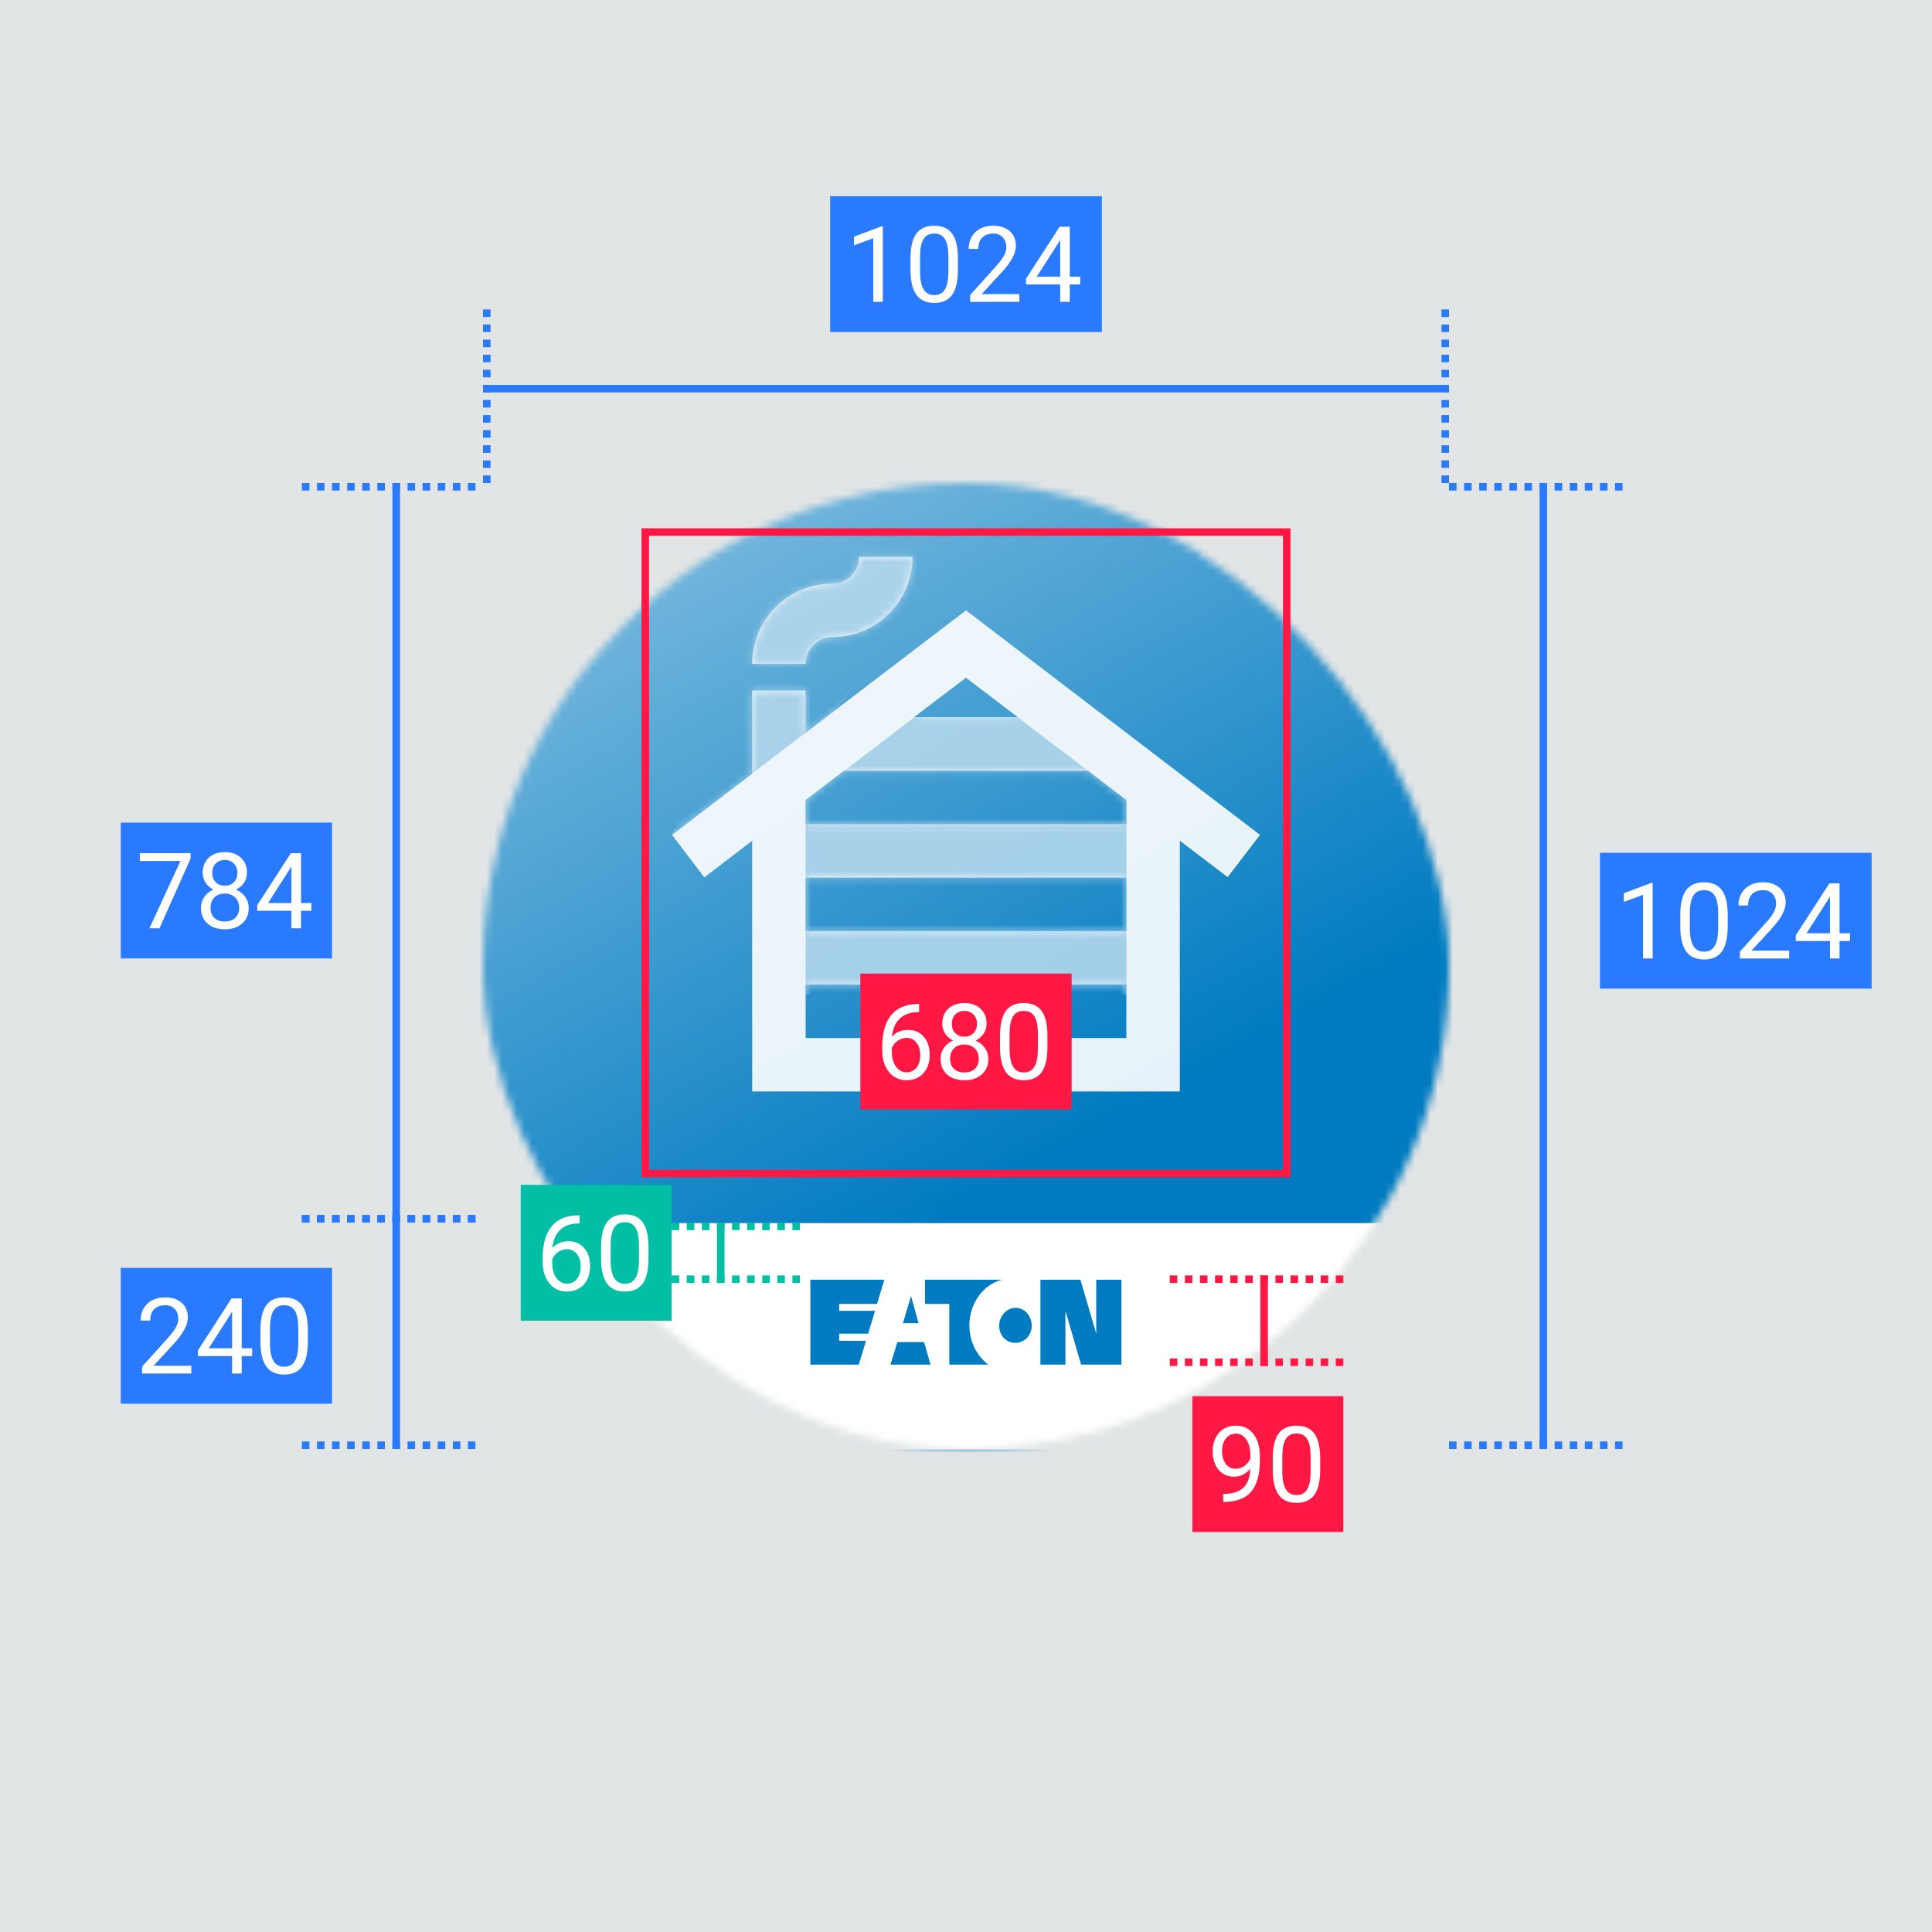 <svg width="256" height="256" viewBox="0 0 256 256" fill="none" xmlns="http://www.w3.org/2000/svg">
<rect width="256" height="256" fill="#E2E5E5"/>
<mask id="mask0_5433_282147" style="mask-type:alpha" maskUnits="userSpaceOnUse" x="64" y="64" width="128" height="128">
<rect x="64" y="64" width="128" height="128" rx="64" fill="white"/>
</mask>
<g mask="url(#mask0_5433_282147)">
<path d="M224.376 31.623H31.623V224.376H224.376V31.623Z" fill="#007BC1"/>
<rect width="128" height="30" transform="translate(64 162.07)" fill="white"/>
<path d="M120.717 171.725L121.713 175.32H119.646L120.717 171.725ZM118.899 177.837L117.991 180.818H123.305L122.448 177.837H118.899ZM132.767 169.57H122.567V172.773H125.786V180.819H130.964C130.644 180.622 128.447 178.878 128.447 175.621C128.447 172.913 130.089 170.265 132.768 169.571M134.536 177.94C135.739 177.94 136.707 176.94 136.707 175.678C136.707 174.415 135.801 173.287 134.58 173.287C133.359 173.287 132.393 174.423 132.393 175.678C132.393 176.932 133.296 177.94 134.537 177.94M145.235 176.642L143.164 169.571H137.864V180.82H141.175V173.768H141.198L143.25 180.82H148.596V169.571H145.257V176.642H145.236H145.235ZM113.792 180.82L114.748 177.665H111.201V176.713H115.039L115.95 173.688H111.201V172.773H116.214L117.182 169.57H107.376V180.819H113.793L113.792 180.82Z" fill="#007BC1"/>
<path style="mix-blend-mode:overlay" opacity="0.5" d="M224.376 31.623H31.623V224.376H224.376V31.623Z" fill="url(#paint0_linear_5433_282147)"/>
</g>
<g opacity="0.9">
<path d="M120.917 73.791C120.917 79.671 116.171 84.416 110.292 84.416C108.344 84.416 106.75 86.01 106.75 87.958H99.667C99.667 82.079 104.413 77.333 110.292 77.333C112.24 77.333 113.833 75.739 113.833 73.791H120.917ZM128 80.875L106.75 97.096V91.5H99.667V102.514L89.042 110.625L93.327 116.256L99.667 111.404V144.625H156.333V111.404L162.673 116.221L166.958 110.625L128 80.875ZM134.871 95.041H121.094L128 89.8L134.871 95.041ZM111.85 102.125H144.15L149.25 106.021V109.208H106.75V106.021L111.85 102.125ZM149.25 116.292V123.375H106.75V116.292H149.25ZM106.75 137.542V130.458H149.25V137.542H106.75Z" fill="white"/>
<mask id="mask1_5433_282147" style="mask-type:alpha" maskUnits="userSpaceOnUse" x="89" y="73" width="78" height="72">
<path d="M120.917 73.791C120.917 79.671 116.171 84.416 110.292 84.416C108.344 84.416 106.75 86.01 106.75 87.958H99.667C99.667 82.079 104.413 77.333 110.292 77.333C112.24 77.333 113.833 75.739 113.833 73.791H120.917ZM128 80.875L106.75 97.096V91.5H99.667V102.514L89.042 110.625L93.327 116.256L99.667 111.404V144.625H156.333V111.404L162.673 116.221L166.958 110.625L128 80.875ZM134.871 95.041H121.094L128 89.8L134.871 95.041ZM111.85 102.125H144.15L149.25 106.021V109.208H106.75V106.021L111.85 102.125ZM149.25 116.292V123.375H106.75V116.292H149.25ZM106.75 137.542V130.458H149.25V137.542H106.75Z" fill="white"/>
</mask>
<g mask="url(#mask1_5433_282147)">
<path d="M106.75 106.062L121.125 95.062H134.875L149.25 106V131.75H106.75V106.062Z" fill="#B3D7EC"/>
<path d="M110.375 94.312L89 110.625L102 72.375H129.938L110.375 94.312Z" fill="#B3D7EC"/>
</g>
</g>
<rect x="85.5" y="70.5" width="85" height="85" stroke="#FF1844"/>
<rect width="28" height="18" transform="translate(114 129)" fill="#FF1844"/>
<path d="M121.79 133.04V134.113H121.558C120.573 134.132 119.789 134.423 119.206 134.988C118.623 135.553 118.285 136.349 118.194 137.374C118.718 136.772 119.434 136.472 120.341 136.472C121.207 136.472 121.897 136.777 122.412 137.388C122.932 137.998 123.191 138.787 123.191 139.753C123.191 140.778 122.911 141.599 122.351 142.214C121.795 142.829 121.047 143.137 120.108 143.137C119.156 143.137 118.383 142.772 117.791 142.043C117.199 141.309 116.902 140.366 116.902 139.213V138.728C116.902 136.896 117.292 135.496 118.071 134.53C118.855 133.56 120.02 133.063 121.564 133.04H121.79ZM120.129 137.524C119.696 137.524 119.297 137.654 118.933 137.914C118.568 138.174 118.315 138.5 118.174 138.892V139.356C118.174 140.177 118.358 140.838 118.728 141.339C119.097 141.84 119.557 142.091 120.108 142.091C120.678 142.091 121.125 141.881 121.448 141.462C121.776 141.043 121.94 140.493 121.94 139.814C121.94 139.131 121.774 138.579 121.441 138.16C121.113 137.736 120.676 137.524 120.129 137.524ZM130.725 135.645C130.725 136.141 130.592 136.583 130.328 136.971C130.068 137.358 129.715 137.661 129.269 137.88C129.788 138.103 130.198 138.429 130.499 138.857C130.804 139.286 130.957 139.771 130.957 140.313C130.957 141.175 130.665 141.861 130.082 142.371C129.503 142.882 128.74 143.137 127.792 143.137C126.835 143.137 126.067 142.882 125.488 142.371C124.914 141.856 124.627 141.17 124.627 140.313C124.627 139.776 124.773 139.29 125.064 138.857C125.361 138.424 125.769 138.096 126.288 137.873C125.846 137.654 125.497 137.351 125.242 136.964C124.987 136.576 124.859 136.137 124.859 135.645C124.859 134.806 125.128 134.141 125.666 133.648C126.204 133.156 126.912 132.91 127.792 132.91C128.667 132.91 129.373 133.156 129.911 133.648C130.453 134.141 130.725 134.806 130.725 135.645ZM129.692 140.286C129.692 139.73 129.515 139.277 129.159 138.926C128.808 138.575 128.348 138.399 127.778 138.399C127.209 138.399 126.751 138.573 126.404 138.919C126.062 139.265 125.892 139.721 125.892 140.286C125.892 140.851 126.058 141.296 126.391 141.619C126.728 141.943 127.195 142.104 127.792 142.104C128.384 142.104 128.849 141.943 129.187 141.619C129.524 141.291 129.692 140.847 129.692 140.286ZM127.792 133.949C127.295 133.949 126.892 134.104 126.582 134.414C126.277 134.719 126.124 135.136 126.124 135.665C126.124 136.171 126.274 136.581 126.575 136.896C126.881 137.205 127.286 137.36 127.792 137.36C128.298 137.36 128.701 137.205 129.002 136.896C129.307 136.581 129.46 136.171 129.46 135.665C129.46 135.159 129.303 134.747 128.988 134.428C128.674 134.109 128.275 133.949 127.792 133.949ZM138.791 138.755C138.791 140.236 138.538 141.337 138.032 142.057C137.526 142.777 136.736 143.137 135.66 143.137C134.598 143.137 133.812 142.786 133.302 142.084C132.791 141.378 132.527 140.325 132.509 138.926V137.237C132.509 135.774 132.762 134.688 133.268 133.977C133.773 133.266 134.566 132.91 135.646 132.91C136.717 132.91 137.506 133.254 138.012 133.942C138.518 134.626 138.777 135.683 138.791 137.114V138.755ZM137.526 137.025C137.526 135.954 137.376 135.175 137.075 134.688C136.774 134.195 136.298 133.949 135.646 133.949C134.999 133.949 134.528 134.193 134.231 134.681C133.935 135.168 133.783 135.918 133.773 136.93V138.953C133.773 140.029 133.928 140.824 134.238 141.339C134.553 141.849 135.027 142.104 135.66 142.104C136.285 142.104 136.747 141.863 137.048 141.38C137.353 140.897 137.513 140.136 137.526 139.097V137.025Z" fill="white"/>
<line x1="155" y1="169.5" x2="179" y2="169.5" stroke="#FF1844" stroke-dasharray="1 1"/>
<line x1="155" y1="180.5" x2="179" y2="180.5" stroke="#FF1844" stroke-dasharray="1 1"/>
<line x1="167.5" y1="169" x2="167.5" y2="181" stroke="#FF1844"/>
<line x1="83" y1="162.5" x2="107" y2="162.5" stroke="#01BFA5" stroke-dasharray="1 1"/>
<line x1="83" y1="169.5" x2="107" y2="169.5" stroke="#01BFA5" stroke-dasharray="1 1"/>
<line x1="95.5" y1="162" x2="95.5" y2="170" stroke="#01BFA5"/>
<rect width="20" height="18" transform="translate(69 157)" fill="#01BFA5"/>
<path d="M76.79 161.04V162.113H76.558C75.573 162.132 74.789 162.423 74.206 162.988C73.623 163.553 73.285 164.349 73.194 165.374C73.718 164.772 74.434 164.472 75.341 164.472C76.207 164.472 76.897 164.777 77.412 165.388C77.932 165.998 78.191 166.787 78.191 167.753C78.191 168.778 77.911 169.599 77.351 170.214C76.795 170.829 76.047 171.137 75.108 171.137C74.156 171.137 73.383 170.772 72.791 170.043C72.199 169.309 71.902 168.366 71.902 167.213V166.728C71.902 164.896 72.292 163.496 73.071 162.53C73.855 161.56 75.019 161.063 76.564 161.04H76.79ZM75.129 165.524C74.696 165.524 74.297 165.654 73.933 165.914C73.568 166.174 73.315 166.5 73.174 166.892V167.356C73.174 168.177 73.358 168.838 73.728 169.339C74.097 169.84 74.557 170.091 75.108 170.091C75.678 170.091 76.125 169.881 76.448 169.462C76.776 169.043 76.94 168.493 76.94 167.814C76.94 167.131 76.774 166.579 76.441 166.16C76.113 165.736 75.676 165.524 75.129 165.524ZM85.93 166.755C85.93 168.236 85.677 169.337 85.171 170.057C84.665 170.777 83.874 171.137 82.799 171.137C81.737 171.137 80.951 170.786 80.44 170.084C79.93 169.378 79.666 168.325 79.647 166.926V165.237C79.647 163.774 79.9 162.688 80.406 161.977C80.912 161.266 81.705 160.91 82.785 160.91C83.856 160.91 84.644 161.254 85.15 161.942C85.656 162.626 85.916 163.683 85.93 165.114V166.755ZM84.665 165.025C84.665 163.954 84.515 163.175 84.214 162.688C83.913 162.195 83.437 161.949 82.785 161.949C82.138 161.949 81.666 162.193 81.37 162.681C81.074 163.168 80.921 163.918 80.912 164.93V166.953C80.912 168.029 81.067 168.824 81.377 169.339C81.691 169.849 82.165 170.104 82.799 170.104C83.423 170.104 83.886 169.863 84.186 169.38C84.492 168.897 84.651 168.136 84.665 167.097V165.025Z" fill="white"/>
<rect width="20" height="18" transform="translate(158 185)" fill="#FF1844"/>
<path d="M165.674 194.625C165.41 194.939 165.093 195.192 164.724 195.384C164.359 195.575 163.958 195.671 163.521 195.671C162.946 195.671 162.445 195.53 162.017 195.247C161.593 194.965 161.265 194.568 161.032 194.058C160.8 193.543 160.684 192.975 160.684 192.355C160.684 191.69 160.809 191.091 161.06 190.558C161.315 190.024 161.675 189.617 162.14 189.334C162.604 189.051 163.147 188.91 163.767 188.91C164.751 188.91 165.526 189.279 166.091 190.018C166.66 190.751 166.945 191.754 166.945 193.025V193.395C166.945 195.331 166.562 196.746 165.797 197.64C165.031 198.528 163.876 198.984 162.331 199.007H162.085V197.94H162.352C163.395 197.922 164.197 197.651 164.758 197.127C165.318 196.598 165.624 195.764 165.674 194.625ZM163.726 194.625C164.149 194.625 164.539 194.495 164.895 194.235C165.255 193.976 165.517 193.654 165.681 193.271V192.766C165.681 191.936 165.501 191.262 165.141 190.742C164.781 190.223 164.325 189.963 163.773 189.963C163.217 189.963 162.771 190.177 162.434 190.605C162.096 191.029 161.928 191.59 161.928 192.287C161.928 192.966 162.09 193.527 162.413 193.969C162.741 194.406 163.179 194.625 163.726 194.625ZM174.93 194.755C174.93 196.236 174.677 197.337 174.171 198.057C173.665 198.777 172.874 199.137 171.799 199.137C170.737 199.137 169.951 198.786 169.44 198.084C168.93 197.378 168.666 196.325 168.647 194.926V193.237C168.647 191.774 168.9 190.688 169.406 189.977C169.912 189.266 170.705 188.91 171.785 188.91C172.856 188.91 173.645 189.254 174.15 189.942C174.656 190.626 174.916 191.683 174.93 193.114V194.755ZM173.665 193.025C173.665 191.954 173.515 191.175 173.214 190.688C172.913 190.195 172.437 189.949 171.785 189.949C171.138 189.949 170.666 190.193 170.37 190.681C170.074 191.168 169.921 191.918 169.912 192.93V194.953C169.912 196.029 170.067 196.824 170.377 197.339C170.691 197.849 171.165 198.104 171.799 198.104C172.423 198.104 172.886 197.863 173.187 197.38C173.492 196.897 173.651 196.136 173.665 195.097V193.025Z" fill="white"/>
<rect width="36" height="18" transform="translate(110 26)" fill="#2A7AFF"/>
<path d="M116.983 40H115.712V31.571L113.162 32.508V31.359L116.785 29.999H116.983V40ZM126.93 35.755C126.93 37.236 126.677 38.337 126.171 39.057C125.665 39.777 124.874 40.137 123.799 40.137C122.737 40.137 121.951 39.786 121.44 39.084C120.93 38.378 120.666 37.325 120.647 35.926V34.237C120.647 32.774 120.9 31.688 121.406 30.977C121.912 30.266 122.705 29.91 123.785 29.91C124.856 29.91 125.645 30.254 126.15 30.942C126.656 31.626 126.916 32.683 126.93 34.114V35.755ZM125.665 34.025C125.665 32.954 125.515 32.175 125.214 31.688C124.913 31.195 124.437 30.949 123.785 30.949C123.138 30.949 122.666 31.193 122.37 31.681C122.074 32.168 121.921 32.918 121.912 33.93V35.953C121.912 37.029 122.067 37.824 122.377 38.339C122.691 38.849 123.165 39.105 123.799 39.105C124.423 39.105 124.886 38.863 125.187 38.38C125.492 37.897 125.651 37.136 125.665 36.097V34.025ZM135.071 40H128.55V39.091L131.995 35.263C132.506 34.684 132.856 34.215 133.048 33.855C133.244 33.49 133.342 33.114 133.342 32.727C133.342 32.207 133.185 31.781 132.87 31.448C132.556 31.116 132.136 30.949 131.612 30.949C130.983 30.949 130.493 31.129 130.143 31.489C129.796 31.845 129.623 32.342 129.623 32.98H128.358C128.358 32.063 128.652 31.323 129.24 30.758C129.833 30.193 130.623 29.91 131.612 29.91C132.537 29.91 133.269 30.154 133.807 30.642C134.344 31.125 134.613 31.77 134.613 32.576C134.613 33.556 133.989 34.723 132.74 36.076L130.074 38.968H135.071V40ZM141.75 36.657H143.131V37.69H141.75V40H140.479V37.69H135.946V36.944L140.403 30.047H141.75V36.657ZM137.382 36.657H140.479V31.776L140.328 32.05L137.382 36.657Z" fill="white"/>
<rect width="28" height="18" transform="translate(16 109)" fill="#2A7AFF"/>
<path d="M25.253 113.758L21.131 123H19.805L23.913 114.086H18.526V113.047H25.253V113.758ZM32.725 115.645C32.725 116.141 32.592 116.583 32.328 116.971C32.068 117.358 31.715 117.661 31.269 117.88C31.788 118.103 32.198 118.429 32.499 118.857C32.804 119.286 32.957 119.771 32.957 120.313C32.957 121.175 32.665 121.861 32.082 122.371C31.503 122.882 30.74 123.137 29.792 123.137C28.835 123.137 28.067 122.882 27.488 122.371C26.914 121.856 26.627 121.17 26.627 120.313C26.627 119.776 26.773 119.29 27.064 118.857C27.361 118.424 27.769 118.096 28.288 117.873C27.846 117.654 27.497 117.351 27.242 116.964C26.987 116.576 26.859 116.137 26.859 115.645C26.859 114.806 27.128 114.141 27.666 113.648C28.204 113.156 28.912 112.91 29.792 112.91C30.667 112.91 31.373 113.156 31.911 113.648C32.453 114.141 32.725 114.806 32.725 115.645ZM31.692 120.286C31.692 119.73 31.515 119.277 31.159 118.926C30.808 118.575 30.348 118.399 29.778 118.399C29.209 118.399 28.751 118.573 28.404 118.919C28.062 119.265 27.892 119.721 27.892 120.286C27.892 120.851 28.058 121.296 28.391 121.619C28.728 121.943 29.195 122.104 29.792 122.104C30.384 122.104 30.849 121.943 31.186 121.619C31.524 121.291 31.692 120.847 31.692 120.286ZM29.792 113.949C29.295 113.949 28.892 114.104 28.582 114.414C28.277 114.719 28.124 115.136 28.124 115.665C28.124 116.171 28.274 116.581 28.575 116.896C28.881 117.205 29.286 117.36 29.792 117.36C30.298 117.36 30.701 117.205 31.002 116.896C31.307 116.581 31.46 116.171 31.46 115.665C31.46 115.159 31.303 114.747 30.988 114.428C30.674 114.109 30.275 113.949 29.792 113.949ZM39.889 119.657H41.27V120.689H39.889V123H38.617V120.689H34.085V119.944L38.542 113.047H39.889V119.657ZM35.52 119.657H38.617V114.776L38.467 115.05L35.52 119.657Z" fill="white"/>
<rect width="28" height="18" transform="translate(16 168)" fill="#2A7AFF"/>
<path d="M25.349 182H18.827V181.091L22.273 177.263C22.783 176.684 23.134 176.215 23.325 175.854C23.521 175.49 23.619 175.114 23.619 174.727C23.619 174.207 23.462 173.781 23.148 173.448C22.833 173.116 22.414 172.949 21.89 172.949C21.261 172.949 20.771 173.129 20.42 173.489C20.074 173.845 19.9 174.341 19.9 174.979H18.636C18.636 174.063 18.93 173.323 19.518 172.758C20.11 172.193 20.901 171.91 21.89 171.91C22.815 171.91 23.546 172.154 24.084 172.642C24.622 173.125 24.891 173.77 24.891 174.576C24.891 175.556 24.266 176.723 23.018 178.076L20.352 180.968H25.349V182ZM32.027 178.657H33.408V179.689H32.027V182H30.756V179.689H26.224V178.944L30.681 172.047H32.027V178.657ZM27.659 178.657H30.756V173.776L30.605 174.05L27.659 178.657ZM40.791 177.755C40.791 179.236 40.538 180.337 40.032 181.057C39.526 181.777 38.736 182.137 37.66 182.137C36.598 182.137 35.812 181.786 35.302 181.084C34.791 180.378 34.527 179.325 34.509 177.926V176.237C34.509 174.774 34.762 173.688 35.268 172.977C35.773 172.266 36.566 171.91 37.647 171.91C38.717 171.91 39.506 172.254 40.012 172.942C40.518 173.626 40.777 174.683 40.791 176.114V177.755ZM39.526 176.025C39.526 174.954 39.376 174.175 39.075 173.688C38.774 173.195 38.298 172.949 37.647 172.949C36.999 172.949 36.528 173.193 36.231 173.681C35.935 174.168 35.783 174.918 35.773 175.93V177.953C35.773 179.029 35.928 179.824 36.238 180.339C36.553 180.849 37.027 181.104 37.66 181.104C38.285 181.104 38.747 180.863 39.048 180.38C39.353 179.897 39.513 179.136 39.526 178.097V176.025Z" fill="white"/>
<line x1="192" y1="64.5" x2="216" y2="64.5" stroke="#2A7AFF" stroke-dasharray="1 1"/>
<line x1="192" y1="191.5" x2="216" y2="191.5" stroke="#2A7AFF" stroke-dasharray="1 1"/>
<line x1="204.5" y1="64" x2="204.5" y2="192" stroke="#2A7AFF"/>
<line x1="64.5" y1="64" x2="64.5" y2="40" stroke="#2A7AFF" stroke-dasharray="1 1"/>
<line x1="191.5" y1="64" x2="191.5" y2="40" stroke="#2A7AFF" stroke-dasharray="1 1"/>
<line x1="64" y1="51.5" x2="192" y2="51.5" stroke="#2A7AFF"/>
<line x1="40" y1="64.5" x2="64" y2="64.5" stroke="#2A7AFF" stroke-dasharray="1 1"/>
<line x1="40" y1="161.5" x2="64" y2="161.5" stroke="#2A7AFF" stroke-dasharray="1 1"/>
<line x1="52.5" y1="64" x2="52.5" y2="162" stroke="#2A7AFF"/>
<line x1="40" y1="161.5" x2="64" y2="161.5" stroke="#2A7AFF" stroke-dasharray="1 1"/>
<line x1="40" y1="191.5" x2="64" y2="191.5" stroke="#2A7AFF" stroke-dasharray="1 1"/>
<line x1="52.5" y1="161" x2="52.5" y2="192" stroke="#2A7AFF"/>
<rect width="36" height="18" transform="translate(212 113)" fill="#2A7AFF"/>
<path d="M218.983 127H217.712V118.571L215.162 119.508V118.359L218.785 116.999H218.983V127ZM228.93 122.755C228.93 124.236 228.677 125.337 228.171 126.057C227.665 126.777 226.874 127.137 225.799 127.137C224.737 127.137 223.951 126.786 223.44 126.084C222.93 125.378 222.666 124.325 222.647 122.926V121.237C222.647 119.774 222.9 118.688 223.406 117.977C223.912 117.266 224.705 116.91 225.785 116.91C226.856 116.91 227.645 117.254 228.15 117.942C228.656 118.626 228.916 119.683 228.93 121.114V122.755ZM227.665 121.025C227.665 119.954 227.515 119.175 227.214 118.688C226.913 118.195 226.437 117.949 225.785 117.949C225.138 117.949 224.666 118.193 224.37 118.681C224.074 119.168 223.921 119.918 223.912 120.93V122.953C223.912 124.029 224.067 124.824 224.377 125.339C224.691 125.849 225.165 126.104 225.799 126.104C226.423 126.104 226.886 125.863 227.187 125.38C227.492 124.897 227.651 124.136 227.665 123.097V121.025ZM237.071 127H230.55V126.091L233.995 122.263C234.506 121.684 234.856 121.215 235.048 120.854C235.244 120.49 235.342 120.114 235.342 119.727C235.342 119.207 235.185 118.781 234.87 118.448C234.556 118.116 234.136 117.949 233.612 117.949C232.983 117.949 232.493 118.129 232.143 118.489C231.796 118.845 231.623 119.341 231.623 119.979H230.358C230.358 119.063 230.652 118.323 231.24 117.758C231.833 117.193 232.623 116.91 233.612 116.91C234.537 116.91 235.269 117.154 235.807 117.642C236.344 118.125 236.613 118.77 236.613 119.576C236.613 120.556 235.989 121.723 234.74 123.076L232.074 125.968H237.071V127ZM243.75 123.657H245.131V124.689H243.75V127H242.479V124.689H237.946V123.944L242.403 117.047H243.75V123.657ZM239.382 123.657H242.479V118.776L242.328 119.05L239.382 123.657Z" fill="white"/>
<defs>
<linearGradient id="paint0_linear_5433_282147" x1="162.353" y1="186.635" x2="92.706" y2="59.953" gradientUnits="userSpaceOnUse">
<stop offset="0.28" stop-color="white" stop-opacity="0"/>
<stop offset="1" stop-color="white"/>
</linearGradient>
</defs>
</svg>
